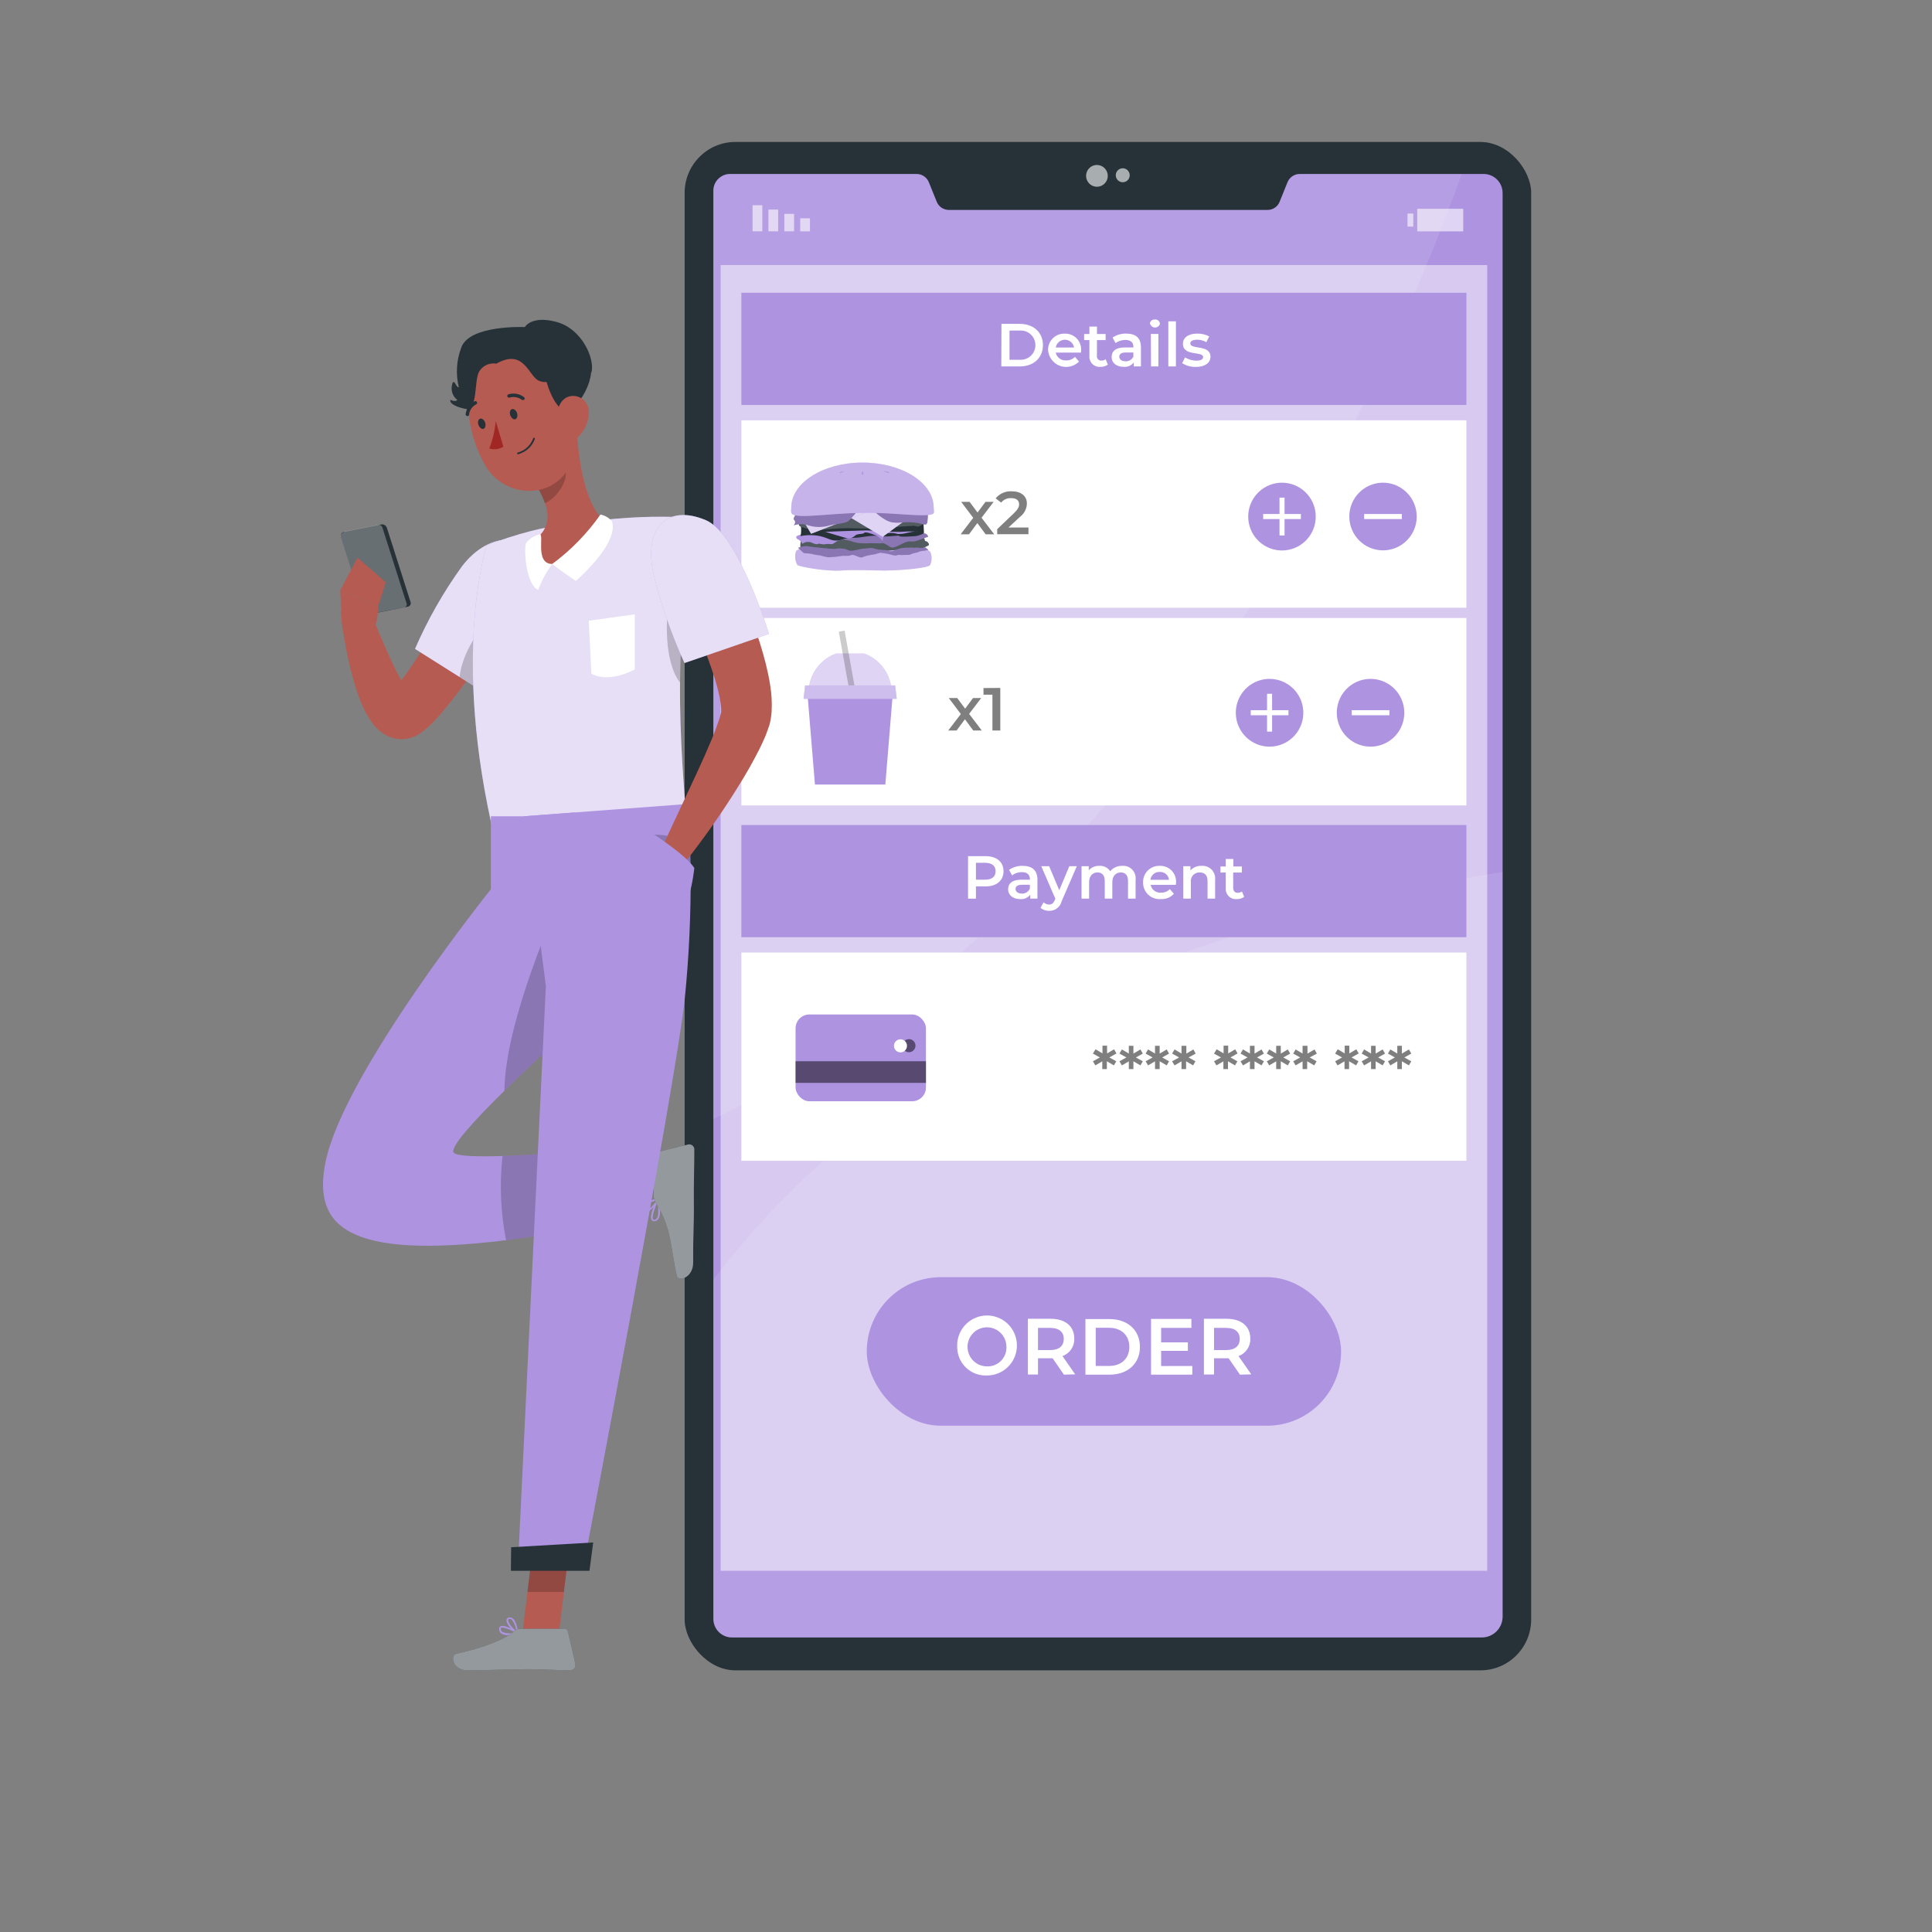 <svg id="esRPwJIfU3t1" xmlns="http://www.w3.org/2000/svg" xmlns:xlink="http://www.w3.org/1999/xlink" viewBox="0 0 500 500" shape-rendering="geometricPrecision" text-rendering="geometricPrecision"><rect x="0" y="0" width="500" height="500" fill="#808080" stroke="none"/><g transform="matrix(1.306 0 0 1.311-97.832-43.087)"><g transform="translate(-43-56)"><rect width="167.75" height="301.71" rx="10.05" ry="10.05" transform="translate(253.58 116.89)" fill="#263238"/><path d="M415.67,127v281c-.003,1.101-.446,2.156-1.231,2.928s-1.847,1.198-2.949,1.182h-148.49c-1.0.014-1.963-.38-2.667-1.091s-1.087-1.678-1.063-2.679v-281.68c-.035-.881.281-1.739.88-2.386s1.43-1.03,2.31-1.064h37.13c1.064.02,2.012.679,2.4,1.67l1.53,3.78c.387.985,1.332,1.638,2.39,1.65h63.19c1.053.001,2.001-.641,2.39-1.62l1.54-3.81c.385-.989,1.329-1.649,2.39-1.67h36.58c2.053.049,3.687,1.736,3.67,3.79Z" fill="#ae93e1"/><path d="M407.57,123.21c-13.85,38.33-58.87,143.63-148.33,186.57v-183.12c-.035-.881.281-1.739.88-2.386s1.43-1.03,2.31-1.064h37.13c1.064.02,2.012.679,2.4,1.67l1.53,3.78c.387.985,1.332,1.638,2.39,1.65h63.22c1.053.001,2.001-.641,2.39-1.62l1.54-3.81c.385-.989,1.329-1.649,2.39-1.67Z" opacity="0.1" fill="#fff"/><path d="M415.67,261v147c-.003,1.101-.446,2.156-1.231,2.928s-1.847,1.198-2.949,1.182h-148.49c-1.0.014-1.963-.38-2.667-1.091s-1.087-1.678-1.063-2.679v-66.86c41.29-54.4,112.32-73.68,156.4-80.48Z" opacity="0.1" fill="#fff"/><path style="isolation:isolate" d="M337.43,123.58c0,.87-.524,1.654-1.327,1.986s-1.728.149-2.343-.466-.799-1.54-.466-2.343s1.117-1.327,1.986-1.327c1.185.005,2.145.965,2.15,2.15Z" opacity="0.6" fill="#fff"/><path style="isolation:isolate" d="M341.77,123.58c-.061.714-.658,1.263-1.375,1.263s-1.314-.549-1.375-1.263c-.044-.519.208-1.019.651-1.292s1.004-.273,1.447,0s.696.773.651,1.292Z" opacity="0.6" fill="#fff"/><rect width="151.91" height="257.76" rx="0" ry="0" transform="translate(260.71 141.19)" opacity="0.5" fill="#fff"/><rect width="143.67" height="37" rx="0" ry="0" transform="translate(264.82 171.84)" fill="#fff"/><rect width="143.67" height="37" rx="0" ry="0" transform="translate(264.82 210.86)" fill="#fff"/><rect width="143.67" height="22.15" rx="0" ry="0" transform="translate(264.82 146.66)" fill="#ae93e1"/><g opacity="0.5"><path d="M313.23,194.34l-1.65-2.22-1.65,2.22h-1.66l2.5-3.25-2.39-3.15h1.67l1.57,2.1l1.57-2.1h1.62l-2.4,3.13l2.51,3.27Z"/><path d="M321.71,193v1.32h-6.19v-1l3.34-3.17c.81-.78,1-1.27,1-1.73c0-.77-.53-1.22-1.56-1.22-.77-.048-1.515.28-2,.88l-1.09-.84c.783-.942,1.967-1.458,3.19-1.39c1.82,0,3,.92,3,2.41-.026,1.051-.54,2.031-1.39,2.65L317.75,193Z"/></g><path d="M378.64,190.83c.004,2.708-1.624,5.151-4.125,6.189s-5.381.466-7.295-1.448-2.486-4.795-1.448-7.295s3.481-4.129,6.189-4.125c3.687.006,6.674,2.993,6.68,6.68Z" fill="#ae93e1"/><rect width="1" height="7.47" rx="0" ry="0" transform="translate(371.46 187.1)" fill="#fff"/><rect width="7.47" height="1" rx="0" ry="0" transform="translate(368.22 190.33)" fill="#fff"/><path d="M398.65,190.83c0,3.689-2.991,6.68-6.68,6.68s-6.68-2.991-6.68-6.68s2.991-6.68,6.68-6.68c3.687.006,6.674,2.993,6.68,6.68Z" fill="#ae93e1"/><rect width="7.47" height="1" rx="0" ry="0" transform="translate(388.23 190.33)" fill="#fff"/><path d="M276.9,197c-.426.15-.833.351-1.21.6-.339.917-.258,1.937.22,2.79.5.39,5.87,1.31,8.67,1.1s5.55,0,8.56,0s8.73-.46,9.09-1.1c.376-.833.376-1.787,0-2.62-1.26-1.011-2.846-1.527-4.46-1.45-1.84.25-20.87.68-20.87.68Z" fill="#ae93e1"/><path style="isolation:isolate" d="M276.9,197c-.426.15-.833.351-1.21.6-.339.917-.258,1.937.22,2.79.5.39,5.87,1.31,8.67,1.1s5.55,0,8.56,0s8.73-.46,9.09-1.1c.376-.833.376-1.787,0-2.62-1.26-1.011-2.846-1.527-4.46-1.45-1.84.25-20.87.68-20.87.68Z" opacity="0.3" fill="#fff"/><path d="M276.66,195.19c-.09.54-.29,1.74,0,2c1.622.743,3.428.99,5.19.71c1.962-.218,3.938-.288,5.91-.21c3.32,0,4.7.14,5.38,0s1.59-.21,2.79-.28s2.9-.21,3.36-.21.71.32,1.31,0c.396-.227.803-.434,1.22-.62s-.05-.72-.27-.83-.35,0-.39-.24s0-.18-.14-.41-.42-.53-.42-.53Z" fill="#263238"/><path style="isolation:isolate" d="M276.66,195.19c-.09.54-.29,1.74,0,2c1.622.743,3.428.99,5.19.71c1.962-.218,3.938-.288,5.91-.21c3.32,0,4.7.14,5.38,0s1.59-.21,2.79-.28s2.9-.21,3.36-.21.71.32,1.31,0c.396-.227.803-.434,1.22-.62s-.05-.72-.27-.83-.35,0-.39-.24s0-.18-.14-.41-.42-.53-.42-.53Z" opacity="0.2" fill="#fff"/><path d="M286.24,195.58c1.047.409,2.168.593,3.29.54.823-.05,1.647-.05,2.47,0c.85.07.53-.3,1.49.2s.92,1,2.44.25s1.7-.84,2.33-.84c.472.062.952.01,1.4-.15.55-.21,2.16-.74,2.16-.74s.05-.74-1.33-.78-16,.43-16.41.78s2.16.74,2.16.74Z" fill="#ae93e1"/><path style="isolation:isolate" d="M286.24,195.58c1.047.409,2.168.593,3.29.54.823-.05,1.647-.05,2.47,0c.85.07.53-.3,1.49.2s.92,1,2.44.25s1.7-.84,2.33-.84c.472.062.952.01,1.4-.15.55-.21,2.16-.74,2.16-.74s.05-.74-1.33-.78-16,.43-16.41.78s2.16.74,2.16.74Z" opacity="0.2"/><path d="M278.11,194.06c0,0-2.34.36-2.41.78s.39.46.72.74c.205.176.369.394.48.64.5-.37,1.149-.474,1.74-.28.81.39,1.2.42,1.41.28s.68.19,1.38.08c.41-.079.83-.079,1.24,0c.46,0,1.13-.81,1.52-.74.759-.149,1.496-.398,2.19-.74Z" fill="#ae93e1"/><path d="M276.55,190.77c-.185.51-.185,1.07,0,1.58.158.772.158,1.568,0,2.34c1.261-.25,2.559-.25,3.82,0c1.91.43,2.33,1.19,4.17.77.859-.321,1.774-.467,2.69-.43c1.41,0,3.32-.6,5-.34s3.84-.26,3.9,0s3.32,0,3.32,0s1.55-.34,1.55-.68-.21-3.9-.21-3.9Z" fill="#263238"/><path d="M281.43,193.85c0,0,7.14-.28,8.1-.28s1.77.14,3.39.14c1.163.116,2.332.162,3.5.14c1.6-.14,3,0,3.22-.12-.673.064-1.342.174-2,.33-.608.17-1.239.245-1.87.22-.458-.15-.938-.225-1.42-.22-.1.07-1,0-1.2.26s-.28,1.3-.39,1.26c-.321-.434-.748-.778-1.24-1-.84-.34-2.17-.83-2.36-.52s-1.38.11-1.77.52c-.366.329-.822.541-1.31.61-.17.01-4.65-1.34-4.65-1.34Z" fill="#ae93e1"/><path d="M276.33,190.68c-.08.54-.28,1.73,0,2s2.33,1,5.2.7c1.959-.218,3.931-.289,5.9-.21c3.33,0,4.71.14,5.38,0c.924-.145,1.856-.241,2.79-.29c1.21-.07,2.9-.21,3.36-.21s.71.32,1.31,0c.394-.233.802-.443,1.22-.63s-.05-.72-.26-.82-.36,0-.39-.25s0-.18-.14-.41l-.43-.53Z" fill="#263238"/><path style="isolation:isolate" d="M276.33,190.68c-.08.54-.28,1.73,0,2s2.33,1,5.2.7c1.959-.218,3.931-.289,5.9-.21c3.33,0,4.71.14,5.38,0c.924-.145,1.856-.241,2.79-.29c1.21-.07,2.9-.21,3.36-.21s.71.32,1.31,0c.394-.233.802-.443,1.22-.63s-.05-.72-.26-.82-.36,0-.39-.25s0-.18-.14-.41l-.43-.53Z" opacity="0.2" fill="#fff"/><polygon points="283.77,189.43 292.82,194.84 300.6,189.18 283.77,189.43" fill="#ae93e1"/><polygon style="isolation:isolate" points="283.77,189.43 292.82,194.84 300.6,189.18 283.77,189.43" opacity="0.6" fill="#fff"/><polygon points="275.69,189.29 278.64,194.24 290.73,189.54 275.69,189.29" fill="#ae93e1"/><polygon style="isolation:isolate" points="275.69,189.29 278.64,194.24 290.73,189.54 275.69,189.29" opacity="0.6" fill="#fff"/><path d="M276.34,189.61c0,0-1.56,1.48-1.06,1.91s-.1,1.06-.1,1.06c.951-.319,1.979-.319,2.93,0c1.382.421,2.858.421,4.24,0c.92-.28,3-.36,3.68-.85.809-.779,1.542-1.633,2.19-2.55Z" fill="#ae93e1"/><path d="M290.48,189.18c0,0,2.52,2.62,4.32,2.82s2.05-.21,4.17,0s2.34.83,2.69.06c.181-1.072.181-2.168,0-3.24Z" fill="#ae93e1"/><path style="isolation:isolate" d="M276.34,189.61c0,0-1.56,1.48-1.06,1.91s-.1,1.06-.1,1.06c.951-.319,1.979-.319,2.93,0c1.382.421,2.858.421,4.24,0c.92-.28,3-.36,3.68-.85.809-.779,1.542-1.633,2.19-2.55Z" opacity="0.2"/><path style="isolation:isolate" d="M290.48,189.18c0,0,2.52,2.62,4.32,2.82s2.05-.21,4.17,0s2.34.83,2.69.06c.181-1.072.181-2.168,0-3.24Z" opacity="0.2"/><path d="M276.05,197c.579-.214,1.192-.323,1.81-.32.39.14,4.91.56,5.35.56.71-.143,1.44-.143,2.15,0c.88.28.77.5,2.05.25.738-.205,1.495-.329,2.26-.37.67,0,.81-.19,1.31,0c.708.227,1.447.338,2.19.33.81,0,.76.47,1.95.1.666-.315,1.385-.502,2.12-.55.67,0,1.52-.07,1.84,0s.12-.14.92,0c.415.091.848.052,1.24-.11.182.167.376.321.58.46.23.14-1.08.26-1.54.34s.14.07-1,.32-.81.43-1.69.4-.8.08-1.41,0-.4.31-1.53,0c-.797-.224-1.614-.368-2.44-.43-.18,0,.57-.1-.53.19s-.32.05-1.7.34-1.13.61-2,.26-1-.43-1.41-.32-.07.11-.67.14-.36,0-1,0c-.899.156-1.808.253-2.72.29-.67,0-1.59-.4-2.05-.4-.562-.076-1.12-.183-1.67-.32-.7-.1-1.2,0-1.41-.22s-1-.94-1-.94Z" fill="#ae93e1"/><path style="isolation:isolate" d="M276.05,197c.579-.214,1.192-.323,1.81-.32.39.14,4.91.56,5.35.56.71-.143,1.44-.143,2.15,0c.88.28.77.5,2.05.25.738-.205,1.495-.329,2.26-.37.67,0,.81-.19,1.31,0c.708.227,1.447.338,2.19.33.81,0,.76.47,1.95.1.666-.315,1.385-.502,2.12-.55.67,0,1.52-.07,1.84,0s.12-.14.92,0c.415.091.848.052,1.24-.11.182.167.376.321.58.46.23.14-1.08.26-1.54.34s.14.07-1,.32-.81.43-1.69.4-.8.08-1.41,0-.4.31-1.53,0c-.797-.224-1.614-.368-2.44-.43-.18,0,.57-.1-.53.19s-.32.05-1.7.34-1.13.61-2,.26-1-.43-1.41-.32-.07.11-.67.14-.36,0-1,0c-.899.156-1.808.253-2.72.29-.67,0-1.59-.4-2.05-.4-.562-.076-1.12-.183-1.67-.32-.7-.1-1.2,0-1.41-.22s-1-.94-1-.94Z" opacity="0.2"/><path d="M302.77,190.32c.38-.19.16-.84.16-1.27c0-4.9-6.32-8.87-14.11-8.87s-14.11,4-14.11,8.87c0,.43-.15,1,.16,1.27c1.06,1,7.39-.13,14-.22c6.04-.1,12.37.96,13.9.22Z" fill="#ae93e1"/><path style="isolation:isolate" d="M302.77,190.32c.38-.19.16-.84.16-1.27c0-4.9-6.32-8.87-14.11-8.87s-14.11,4-14.11,8.87c0,.43-.15,1,.16,1.27c1.06,1,7.39-.13,14-.22c6.04-.1,12.37.96,13.9.22Z" opacity="0.3" fill="#fff"/><path d="M288.84,181.83c0,0,.33.74,0,.74s0-.74,0-.74Z" fill="#ae93e1"/><path d="M292.93,181.83c0,0,1.41.21,1.2.37s-1.2-.37-1.2-.37Z" fill="#ae93e1"/><path d="M285.3,181.83c0,0-.83.53-1,.4s1-.4,1-.4Z" fill="#ae93e1"/><g opacity="0.5"><path d="M310.77,233.07l-1.65-2.22-1.65,2.22h-1.66l2.5-3.25-2.39-3.16h1.67l1.57,2.1l1.57-2.1h1.62l-2.4,3.13l2.51,3.28Z"/><path d="M316.13,224.67v8.4h-1.56v-7.07h-1.77v-1.31Z"/></g><path d="M376.18,229.56c.004,2.707-1.623,5.149-4.123,6.188s-5.379.469-7.294-1.444-2.49-4.791-1.455-7.292s3.475-4.132,6.182-4.132c3.691-0,6.684,2.989,6.69,6.68Z" fill="#ae93e1"/><rect width="1" height="7.47" rx="0" ry="0" transform="translate(368.99 225.82)" fill="#fff"/><rect width="7.47" height="1" rx="0" ry="0" transform="translate(365.76 229.06)" fill="#fff"/><path d="M396.19,229.56c.004,2.708-1.624,5.151-4.125,6.189s-5.381.466-7.295-1.448-2.486-4.795-1.448-7.295s3.481-4.129,6.189-4.125c1.772,0,3.471.704,4.723,1.957s1.957,2.952,1.957,4.723Z" fill="#ae93e1"/><rect width="7.47" height="1" rx="0" ry="0" transform="translate(385.77 229.06)" fill="#fff"/><path d="M289.17,217.89h-5.59c-3.2,1.16-5.357,4.167-5.43,7.57h16.44c-.069-3.401-2.223-6.409-5.42-7.57Z" fill="#ae93e1"/><path style="isolation:isolate" d="M289.17,217.89h-5.59c-3.2,1.16-5.357,4.167-5.43,7.57h16.44c-.069-3.401-2.223-6.409-5.42-7.57Z" opacity="0.6" fill="#fff"/><rect width="1.17" height="17.95" rx="0" ry="0" transform="matrix(.984-.177 0.177 0.984 284.128 213.564)" opacity="0.2"/><polygon points="293.35,243.74 294.84,225.62 277.9,225.62 279.4,243.74 293.35,243.74" fill="#ae93e1"/><polygon points="295.61,226.83 277.14,226.83 277.45,224.17 295.3,224.17 295.61,226.83" fill="#ae93e1"/><polygon style="isolation:isolate" points="295.61,226.83 277.14,226.83 277.45,224.17 295.3,224.17 295.61,226.83" opacity="0.4" fill="#fff"/><rect width="143.67" height="22.15" rx="0" ry="0" transform="translate(264.82 251.73)" fill="#ae93e1"/><path d="M316.77,260.85c0,1.85-1.37,3-3.58,3h-1.89v2.42h-1.56v-8.39h3.45c2.21-.01,3.58,1.12,3.58,2.97Zm-1.57,0c0-1.05-.71-1.66-2.08-1.66h-1.82v3.33h1.82c1.37,0,2.08-.61,2.08-1.67Z" fill="#fff"/><path d="M323.49,262.51v3.75h-1.42v-.78c-.471.617-1.228.946-2,.87-1.46,0-2.39-.81-2.39-1.92s.72-1.91,2.67-1.91h1.65v-.1c0-.87-.53-1.39-1.6-1.39-.7-.007-1.382.218-1.94.64l-.59-1.09c.795-.547,1.745-.824,2.71-.79c1.84,0,2.91.87,2.91,2.72Zm-1.5,1.75v-.74h-1.55c-1,0-1.29.38-1.29.85s.45.89,1.22.89c.702.051,1.357-.352,1.63-1Z" fill="#fff"/><path d="M331.29,259.86l-3,6.92c-.277,1.132-1.305,1.919-2.47,1.89-.623.013-1.232-.192-1.72-.58l.6-1.11c.299.285.696.446,1.11.45.53,0,.84-.26,1.13-.89l.1-.25-2.79-6.43h1.56l2,4.74l2-4.74Z" fill="#fff"/><path d="M342.94,262.59v3.67h-1.5v-3.47c0-1.14-.53-1.7-1.44-1.7s-1.67.65-1.67,1.92v3.25h-1.5v-3.47c0-1.14-.52-1.7-1.44-1.7s-1.66.65-1.66,1.92v3.25h-1.5v-6.4h1.43v.81c.53-.59,1.297-.913,2.09-.88.858-.061,1.683.344,2.16,1.06.595-.703,1.48-1.094,2.4-1.06.745-.059,1.476.223,1.988.768s.748,1.292.642,2.032Z" fill="#fff"/><path d="M350.92,263.54h-5c.195.967,1.088,1.631,2.07,1.54.653.024,1.286-.23,1.74-.7l.8.92c-.656.723-1.605,1.109-2.58,1.05-.916.079-1.823-.233-2.496-.86s-1.048-1.51-1.034-2.43c-.026-.882.316-1.735.944-2.355s1.485-.952,2.366-.915c.881-.036,1.736.304,2.352.935s.935,1.494.878,2.375c-.02.12-.03.3-.04.44Zm-5-1h3.64c-.099-.914-.892-1.592-1.81-1.55-.935-.06-1.755.62-1.87,1.55Z" fill="#fff"/><path d="M358.7,262.59v3.67h-1.5v-3.47c0-1.14-.57-1.7-1.53-1.7-.507-.029-1.001.171-1.346.545s-.504.882-.434,1.385v3.24h-1.5v-6.4h1.42v.83c.566-.615,1.376-.945,2.21-.9.749-.06,1.485.221,2.005.763s.767,1.291.675,2.037Z" fill="#fff"/><path d="M364.46,265.92c-.422.293-.926.444-1.44.43-.595.065-1.187-.14-1.615-.558s-.646-1.006-.595-1.602v-3.08h-1.05v-1.2h1.05v-1.47h1.5v1.47h1.69v1.2h-1.72v3c0,.63.31,1,.89,1c.301.01.597-.082.84-.26Z" fill="#fff"/><rect width="143.67" height="41.11" rx="0" ry="0" transform="translate(264.82 276.9)" fill="#fff"/><g opacity="0.5"><path d="M337.74,297.61l1.37.76-.47.81-1.39-.81v1.54h-.91v-1.53l-1.38.8-.48-.81l1.38-.76-1.38-.76.52-.85l1.38.81v-1.53h.91v1.54l1.39-.82.47.82Z"/><path d="M343,297.61l1.37.76-.47.81-1.39-.81v1.54h-.91v-1.53l-1.38.8-.48-.81l1.38-.76-1.38-.76.48-.82l1.38.81v-1.53h.91v1.54l1.39-.82.47.82Z"/><path d="M348.21,297.61l1.36.76-.46.81-1.4-.81v1.54h-.92v-1.53l-1.38.8-.48-.81l1.38-.76-1.38-.76.48-.82l1.38.81v-1.53h.92v1.54l1.4-.82.46.82Z"/><path d="M353.44,297.61l1.36.76-.46.81-1.39-.81v1.54h-.91v-1.53l-1.38.8-.48-.81l1.38-.76-1.38-.76.48-.82l1.38.81v-1.53h.96v1.54l1.39-.82.46.82Z"/><path d="M361.74,297.61l1.37.76-.47.81-1.39-.81v1.54h-.91v-1.53l-1.38.8-.48-.81l1.38-.76-1.38-.76.52-.85l1.38.81v-1.53h.91v1.54l1.39-.82.47.82Z"/><path d="M367,297.61l1.37.76-.47.81-1.39-.81v1.54h-.91v-1.53l-1.38.8-.48-.81l1.38-.76-1.38-.76.48-.82l1.38.81v-1.53h.91v1.54l1.39-.82.47.82Z"/><path d="M372.2,297.61l1.37.76-.47.81-1.39-.81v1.54h-.91v-1.53l-1.38.8-.48-.81l1.38-.76-1.38-.76.48-.82l1.38.81v-1.53h.91v1.54l1.39-.82.47.82Z"/><path d="M377.44,297.61l1.36.76-.46.81-1.4-.81v1.54h-.91v-1.53l-1.38.8-.48-.81l1.38-.76-1.38-.76.48-.82l1.38.81v-1.53h.97v1.54l1.4-.82.46.82Z"/><path d="M385.74,297.61l1.37.76-.47.81-1.39-.81v1.54h-.91v-1.53l-1.38.8-.48-.81l1.38-.76-1.38-.76.52-.85l1.38.81v-1.53h.91v1.54l1.39-.82.47.82Z"/><path d="M391,297.61l1.37.76-.47.81-1.39-.81v1.54h-.91v-1.53l-1.38.8-.48-.81l1.38-.76-1.38-.76.48-.82l1.38.81v-1.53h.91v1.54l1.39-.82.47.82Z"/><path d="M396.2,297.61l1.37.76-.47.81-1.39-.81v1.54h-.91v-1.53l-1.38.8-.47-.81l1.37-.76-1.37-.76.47-.82l1.38.81v-1.53h.91v1.54l1.39-.82.47.82Z"/></g><rect width="25.84" height="17.13" rx="2.73" ry="2.73" transform="translate(275.56 289.13)" fill="#ae93e1"/><g opacity="0.5"><rect width="25.84" height="4.27" rx="0" ry="0" transform="translate(275.56 298.36)"/></g><g opacity="0.5"><path d="M299.32,295.31c-.011.706-.587,1.272-1.293,1.27s-1.279-.571-1.286-1.277.554-1.286,1.26-1.303c.352-.011.692.123.942.371s.386.587.378.939Z"/></g><path d="M297.64,295.31c.004.524-.309.998-.792,1.2s-1.04.092-1.41-.278-.48-.927-.278-1.41.676-.796,1.2-.792c.707,0,1.28.573,1.28,1.28Z" fill="#fff"/><rect width="93.99" height="29.32" rx="14.66" ry="14.66" transform="translate(289.67 340.99)" fill="#ae93e1"/><path d="M307.59,354.75c-.114-2.418,1.254-4.661,3.456-5.666s4.794-.568,6.544,1.103s2.308,4.239,1.408,6.486-3.078,3.718-5.498,3.717c-1.544.08-3.052-.48-4.17-1.547s-1.748-2.548-1.74-4.093Zm9.76,0c.004-1.563-.935-2.974-2.378-3.574s-3.106-.27-4.211.835-1.435,2.768-.835,4.211s2.011,2.382,3.574,2.378c1.031.034,2.03-.361,2.76-1.09s1.124-1.728,1.09-2.76Z" fill="#fff"/><path d="M328.74,360.23L326.5,357h-2.9v3.2h-2v-11h4.52c2.88,0,4.67,1.47,4.67,3.9.066,1.542-.884,2.947-2.34,3.46l2.52,3.61ZM326,351h-2.4v4.38h2.4c1.79,0,2.71-.82,2.71-2.2s-.94-2.18-2.71-2.18Z" fill="#fff"/><path d="M333,349.26h4.8c3.56,0,6,2.19,6,5.49s-2.42,5.48-6,5.48h-4.8Zm4.7,9.25c2.45,0,4-1.49,4-3.76s-1.58-3.77-4-3.77h-2.66v7.53Z" fill="#fff"/><path d="M354.18,358.52v1.71h-8.18v-11h8v1.77h-6v2.85h5.3v1.68h-5.3v3Z" fill="#fff"/><path d="M363.62,360.23L361.38,357h-2.9v3.2h-2v-11h4.52c2.88,0,4.67,1.47,4.67,3.9.066,1.542-.884,2.947-2.34,3.46l2.53,3.61ZM360.87,351h-2.39v4.38h2.39c1.78,0,2.71-.82,2.71-2.2s-.93-2.18-2.71-2.18Z" fill="#fff"/><path d="M316.36,152.8h3.64c2.72,0,4.58,1.68,4.58,4.2s-1.86,4.2-4.58,4.2h-3.67Zm3.6,7.08c1.086.091,2.131-.438,2.702-1.366s.571-2.099,0-3.028-1.616-1.457-2.702-1.366h-2v5.76Z" fill="#fff"/><path d="M332.12,158.47h-5c.199.964,1.089,1.626,2.07,1.54.654.027,1.287-.228,1.74-.7l.8.93c-.987.997-2.465,1.328-3.784.846s-2.235-1.687-2.346-3.086c-.026-.882.316-1.735.944-2.355s1.485-.952,2.366-.915c.881-.032,1.735.308,2.352.938s.939,1.491.888,2.372c0,.11-.02.29-.03.43Zm-5-1h3.63c-.148-.887-.915-1.538-1.815-1.538s-1.667.65-1.815,1.538Z" fill="#fff"/><path d="M337.44,160.85c-.42.298-.926.449-1.44.43-.595.065-1.187-.14-1.615-.558s-.646-1.006-.595-1.602v-3.12h-1.05v-1.2h1.05v-1.46h1.5v1.46h1.71v1.2h-1.72v3.05c-.051.258.022.525.197.721s.431.3.693.279c.302.006.598-.089.84-.27Z" fill="#fff"/><path d="M344,157.44v3.76h-1.42v-.78c-.476.61-1.23.934-2,.86-1.46,0-2.39-.8-2.39-1.92s.72-1.91,2.67-1.91h1.65v-.09c0-.88-.53-1.39-1.6-1.39-.698-.006-1.379.215-1.94.63l-.59-1.09c.795-.547,1.745-.824,2.71-.79c1.91,0,2.91.88,2.91,2.72Zm-1.5,1.75v-.74h-1.5c-1,0-1.29.38-1.29.85s.45.89,1.22.89c.694.042,1.34-.359,1.61-1Z" fill="#fff"/><path d="M345.76,152.84c.002-.256.111-.5.301-.671s.444-.254.699-.229c.249-.031.5.045.691.208s.303.401.309.652c-.124.427-.516.72-.96.72s-.836-.293-.96-.72Zm.2,1.95h1.5v6.41h-1.46Z" fill="#fff"/><path d="M349.43,152.3h1.5v8.9h-1.5Z" fill="#fff"/><path d="M352.17,160.56l.57-1.14c.672.411,1.442.632,2.23.64.95,0,1.35-.27,1.35-.71c0-1.22-4-.07-4-2.63c0-1.21,1.09-2,2.82-2c.833-.016,1.657.173,2.4.55l-.58,1.14c-.557-.327-1.194-.493-1.84-.48-.91,0-1.34.3-1.34.72c0,1.3,4,.15,4,2.65c0,1.2-1.1,2-2.9,2-.955.017-1.896-.239-2.71-.74Z" fill="#fff"/><rect style="isolation:isolate" width="1.93" height="2.58" rx="0" ry="0" transform="matrix(-1 0 0-1 278.41 134.54)" opacity="0.6" fill="#fff"/><rect style="isolation:isolate" width="1.93" height="3.44" rx="0" ry="0" transform="matrix(-1 0 0-1 275.26 134.53)" opacity="0.6" fill="#fff"/><rect style="isolation:isolate" width="1.93" height="4.29" rx="0" ry="0" transform="matrix(-1 0 0-1 272.11 134.53)" opacity="0.6" fill="#fff"/><rect style="isolation:isolate" width="1.93" height="5.15" rx="0" ry="0" transform="matrix(-1 0 0-1 268.97 134.53)" opacity="0.6" fill="#fff"/><rect style="isolation:isolate" width="1.15" height="2.58" rx="0" ry="0" transform="translate(396.82 131.02)" opacity="0.6" fill="#fff"/><rect style="isolation:isolate" width="9.12" height="4.46" rx="0" ry="0" transform="matrix(-1 0 0-1 407.87 134.54)" opacity="0.6" fill="#fff"/></g><g transform="translate(-43-56)"><polygon points="249.63,317.18 248.72,324.36 231.91,324.33 232.81,317.15 249.63,317.18" fill="#b55b52"/><path d="M248.43,325.6v0c.25,1.16.55,3.23-.14,4-.197.246-.506.375-.82.34-.191-.001-.366-.104-.46-.27-.51-.87.94-3.81,1.1-4.14.031-.069.106-.106.18-.09.04.003.077.021.103.051s.04.069.037.109Zm-1.14,3.89v.06c.037.064.106.102.18.1.208.019.413-.063.55-.22.38-.45.44-1.64.15-3.23-.5,1.15-1.08,2.74-.88,3.29Z" fill="#ae93e1"/><path d="M248.43,325.6c.02.038.02.082,0,.12-.38.88-1.92,2.65-2.73,2.53-.2,0-.43-.16-.49-.63-.039-.342.062-.684.28-.95.776-.676,1.745-1.092,2.77-1.19.058-.002.114.024.15.07s.02.03.02.05Zm-2.84,2.16c0,.14.13.15.16.15.49.07,1.7-1.13,2.22-2-.822.097-1.595.446-2.21,1-.166.193-.242.447-.21.7.008.051.022.101.04.15Z" fill="#ae93e1"/><path d="M247.43,324.9l-.09-7.9c-.008-.294.193-.554.48-.62l6.39-1.57c.31-.094.647-.032.904.166s.4.51.386.834c0,2.85-.13,7-.09,10.55.05,4.19-.19,6.85-.14,11.76c0,3-2.94,3.86-3.23,2.62-1.3-5.63-1-9.3-4-14.12-.356-.507-.567-1.102-.61-1.72Z" fill="#263238"/><path d="M247.43,324.9l-.09-7.9c-.008-.294.193-.554.48-.62l6.39-1.57c.31-.094.647-.032.904.166s.4.51.386.834c0,2.85-.13,7-.09,10.55.05,4.19-.19,6.85-.14,11.76c0,3-2.94,3.86-3.23,2.62-1.3-5.63-1-9.3-4-14.12-.356-.507-.567-1.102-.61-1.72Z" opacity="0.5" fill="#fff"/><polygon points="231.91,324.33 240.58,324.34 241.49,317.16 232.82,317.15 231.91,324.33" opacity="0.2"/><polygon points="238.78,328.38 240.4,313.86 235.73,313.38 233.71,329.31 238.78,328.38" fill="#263238"/><path d="M221.69,205.79c-2.45,4.21-5,8.26-7.7,12.3-2.739,4.14-5.717,8.117-8.92,11.91-.44.5-.9,1-1.42,1.53-.596.604-1.23,1.169-1.9,1.69-.24.18-.45.33-.77.53l-.23.14-.3.16-.3.15c-.143.069-.29.13-.44.18-1.251.475-2.619.541-3.91.19-.909-.258-1.756-.696-2.49-1.29-.481-.379-.92-.808-1.31-1.28-.991-1.269-1.802-2.669-2.41-4.16-.517-1.225-.968-2.477-1.35-3.75-1.415-4.766-2.357-9.659-2.81-14.61l5.27-1.25c1.79,4.31,3.59,8.73,5.54,12.73.49,1,1,1.94,1.52,2.8.369.691.841,1.321,1.4,1.87.06,0,.11.05,0-.06-.265-.22-.576-.378-.91-.46-.714-.197-1.472-.169-2.17.08l-.22.1-.11.05h-.1v0c-.07,0,0,0,0,0s.4-.42.68-.77.62-.75.93-1.17c1.29-1.68,2.59-3.58,3.85-5.51s2.54-3.89,3.77-5.87l7.46-11.95Z" fill="#b65b52"/><path d="M225.5,201c2.05,6.61-11.35,24.76-11.35,24.76l-14-8.8c2.506-5.753,5.627-11.219,9.31-16.3c5.54-7.24,13.78-6.9,16.04.34Z" fill="#ae93e1"/><path d="M225.5,201c2.05,6.61-11.35,24.76-11.35,24.76l-14-8.8c2.506-5.753,5.627-11.219,9.31-16.3c5.54-7.24,13.78-6.9,16.04.34Z" opacity="0.7" fill="#fff"/><path d="M216.68,210.16c-3.5,1.64-7.19,7.63-7.7,12.35l5.17,3.26c3.199-4.398,6.067-9.027,8.58-13.85-1.09-1.67-2.04-3.63-6.05-1.76Z" opacity="0.2"/><path d="M255.71,191.08c-1.595,8.174-2.558,16.458-2.88,24.78-.24,5.64-.22,10.95-.07,15.72.34,11.08,1.34,19.38,1.24,22.21l-38,.82c-8.83-36.67-1.62-58.11-1.62-58.11c2.873-1.11,5.808-2.052,8.79-2.82.63-.16,1.28-.31,1.95-.46c5.534-1.006,11.119-1.707,16.73-2.1c1.09-.08,2.2-.14,3.28-.18c5.55-.21,10.58.14,10.58.14Z" fill="#ae93e1"/><path d="M252.76,231.58c.35,11.08,1.34,19.38,1.24,22.21l-38,.82c-8.83-36.67-1.62-58.11-1.62-58.11c2.873-1.11,5.808-2.052,8.79-2.82.63-.16,1.28-.31,1.95-.46c5.534-1.005,11.119-1.706,16.73-2.1c1.09-.08,2.2-.14,3.28-.18c5.57-.21,10.6.14,10.6.14-1.265,6.389-2.12,12.852-2.56,19.35-.14,1.84-.24,3.65-.32,5.43-.12,2.66-.17,5.26-.18,7.75-.03,2.79.02,5.45.09,7.97Z" opacity="0.7" fill="#fff"/><path d="M232.29,174.76c.32,5.36,1.73,15,6.2,17.5-2.343,4.11-6.358,6.997-11,7.91-4.44,1-5.45-2-4.91-4c5.37-2.78,4.13-7,2.11-10.7Z" fill="#b55b52"/><path d="M229.18,179.15l-4.53,6.36c.49.856.899,1.757,1.22,2.69c2.11-.85,4.49-4,4.14-6.32-.111-.952-.392-1.877-.83-2.73Z" opacity="0.2"/><path d="M209.8,165.3c-.36,2.89,1.13,8.42,4.62,5.89s-4-10.86-4.62-5.89Z" fill="#263238"/><path d="M230.17,165.39c1.71,7,3.06,10.94.69,15.48-3.57,6.83-13,6.25-16.76-.07-3.38-5.69-5.6-16.1.26-20.83c2.641-2.133,6.192-2.759,9.403-1.658s5.631,3.774,6.407,7.078Z" fill="#b55b52"/><path d="M233.17,157.49h-8v4.58c.14-.1.31-.19.45-.28s.81,6.64,4.71,8.74c5.02-4.16,6.23-10.66,2.84-13.04Z" fill="#263238"/><path d="M234.58,170.26c-.012,1.789-.731,3.5-2,4.76-1.72,1.64-3.72.37-4.2-1.84-.42-2-.05-5.24,2.14-6c.967-.321,2.03-.145,2.841.471s1.268,1.592,1.219,2.609Z" fill="#b55b52"/><path d="M220.37,170.42c.17.56,0,1.1-.35,1.21s-.8-.25-1-.81s0-1.09.35-1.2.83.25,1,.8Z" fill="#263238"/><path d="M214.06,172.32c.17.56,0,1.1-.35,1.21s-.8-.26-1-.81s0-1.1.35-1.21.83.26,1,.81Z" fill="#263238"/><path d="M216.15,172c-.175,1.85-.606,3.668-1.28,5.4.937.287,1.953.16,2.79-.35Z" fill="#a02724"/><path d="M221.31,178.27c-.231.105-.468.196-.71.27-.044.012-.091.006-.13-.016s-.068-.06-.08-.104c-.016-.042-.012-.089.008-.129s.058-.069.102-.081c1.416-.388,2.559-1.434,3.07-2.81.011-.044.041-.081.081-.102s.087-.024.129-.008c.044.012.081.04.104.08s.028.086.016.13c-.438,1.245-1.377,2.249-2.59,2.77Z" fill="#263238"/><path d="M221.68,167.81c-.106.059-.234.059-.34,0-.692-.537-1.6-.708-2.44-.46-.179.062-.376-.025-.45-.2-.032-.085-.029-.179.008-.262s.107-.147.192-.178c1.058-.326,2.209-.121,3.09.55.15.109.186.318.08.47-.038.039-.087.067-.14.08Z" fill="#263238"/><path d="M210.67,171c-.066.015-.134.015-.2,0-.183-.035-.309-.205-.29-.39.146-1.088.814-2.037,1.79-2.54.082-.037.176-.04.26-.008s.153.096.19.178c.04.082.045.177.012.262s-.098.153-.182.188c-.765.396-1.285,1.145-1.39,2c.007.133-.068.256-.19.31Z" fill="#263238"/><path d="M228.19,163.39c-.144.135-.302.256-.47.36-.907.608-2.063.706-3.06.26-2-.88-2.9-6.47-8.4-3.35-1.255-.225-2.526.298-3.26,1.34-1.37,1.84-.07,8.27-3.21,7.51s-2.63-1.73-2.63-1.73.89.51,1.38.05c-.969-.748-1.369-2.022-1-3.19s.79.86,1.29.66c-.64-2.595-.469-5.325.49-7.82c1.59-4.54,12.6-4.05,12.6-4.05s1.28-2.37,6.31-1s7.56,7.25,6.9,9.89" fill="#263238"/><path d="M242.71,329.58c-9.48,1.91-17.6,3.26-24.52,4.11-31.7,3.88-38.36-2.84-35.76-15.48c3.6-17.55,32.75-53.8,32.75-53.8v-14.41h6.57l10.15-.76.22,21.09.22,20.4c0,0-7.7,6.82-14.48,13.46-5.87,5.75-11.05,11.35-10,12.27.79.66,4.71.76,9.58.61c9.71-.3,23.2-1.63,23.2-1.63Z" fill="#ae93e1"/><path d="M232.34,290.73c0,0-7.7,6.82-14.48,13.46C218,290.12,228.64,267,228.64,267l3.48,3.33Z" opacity="0.2"/><path d="M242.71,329.58c-9.48,1.91-17.6,3.26-24.52,4.11-1.079-5.472-1.315-11.077-.7-16.62c9.71-.3,23.2-1.63,23.2-1.63Z" opacity="0.2"/><path d="M253.58,286.25c-1.83,16.93-19.81,110.6-19.81,110.6h-13.17l5.48-113.33L221.75,250l32.59-2.44c0,0,.23,3.17.35,8.24c0,1.46.06,3.07.07,4.82.087,8.559-.307,17.115-1.18,25.63Z" fill="#ae93e1"/><polygon points="221.44,411.23 228.66,411.23 230.71,394.51 223.49,394.51 221.44,411.23" fill="#b55b52"/><polygon points="223.49,394.51 230.71,394.51 229.65,403.13 222.43,403.13 223.49,394.51" opacity="0.2"/><polygon points="234.72,398.95 219.15,398.95 219.2,394.3 235.46,393.36 234.72,398.95" fill="#263238"/><path d="M218.58,411.65c-.494.037-.986-.089-1.4-.36-.261-.226-.396-.566-.36-.91.002-.201.113-.385.29-.48.79-.41,3.14,1,3.4,1.18.06.039.091.109.08.18-.013.064-.059.117-.12.14-.619.153-1.253.237-1.89.25Zm-1.09-1.49c-.072-.017-.148-.017-.22,0-.071.041-.113.118-.11.2-.028.234.062.466.24.62.808.374,1.729.421,2.57.13-.758-.472-1.6-.794-2.48-.95Z" fill="#ae93e1"/><path d="M220.42,411.4h-.08c-.75-.41-2.21-2-2.06-2.79.044-.263.274-.454.54-.45.263-.026.525.053.73.22.84.68,1,2.77,1,2.86.009.06-.019.119-.07.15-.019.007-.04.01-.06.01Zm-1.48-2.93h-.08c-.22,0-.24.13-.25.17-.08.48.85,1.67,1.6,2.23-.065-.823-.371-1.61-.88-2.26-.109-.091-.247-.141-.39-.14Z" fill="#ae93e1"/><path d="M221,410.39h8.81c.297.006.552.211.62.5l1.49,6.41c.07.316-.008.648-.213.899s-.513.395-.837.391c-2.83,0-4.9-.22-8.47-.22-2.19,0-8.81.23-11.84.23s-3.45-3-2.22-3.27c5.56-1.21,9.73-2.89,11.5-4.49.316-.291.73-.452,1.16-.45Z" fill="#263238"/><path d="M221,410.39h8.81c.297.006.552.211.62.5l1.49,6.41c.07.316-.008.648-.213.899s-.513.395-.837.391c-2.83,0-4.9-.22-8.47-.22-2.19,0-8.81.23-11.84.23s-3.45-3-2.22-3.27c5.56-1.21,9.73-2.89,11.5-4.49.316-.291.73-.452,1.16-.45Z" opacity="0.5" fill="#fff"/><path d="M227.34,200.2c0,0,2.2,1.72,4.68,3.35c2.53-2.24,8.35-8,7.17-11.76-.587-.698-1.395-1.174-2.29-1.35-2.64,3.747-5.869,7.043-9.56,9.76Z" fill="#fff"/><path d="M227.34,200.2c-1.161,1.568-2.097,3.292-2.78,5.12-2.44-1-2.95-8.37-2.35-9.34.68-.806,1.597-1.376,2.62-1.63s-1.03,5.82,2.51,5.85Z" fill="#fff"/><path d="M254.76,260.62c-1.038.669-2.161,1.194-3.34,1.56l-3.83-8.55c2.533-.023,5.012.734,7.1,2.17.04,1.46.06,3.07.07,4.82Z" opacity="0.2"/><path d="M253.15,210.43c-.14,1.84-.24,3.65-.32,5.43-.12,2.66-.17,5.26-.18,7.75-3.47-4.6-2.46-13.84-2.46-13.84c1.03-.074,2.059.155,2.96.66Z" opacity="0.2"/><path d="M260.34,196.45c2.554,4.92,4.802,9.993,6.73,15.19.991,2.665,1.845,5.378,2.56,8.13.35,1.42.67,2.87.91,4.41.274,1.685.367,3.395.28,5.1-.033.516-.093,1.03-.18,1.54-.06.29-.1.55-.18.85l-.12.44-.11.3c-.28.79-.56,1.62-.87,2.28-.61,1.41-1.27,2.66-1.94,3.92-1.32,2.49-2.77,4.82-4.23,7.12-2.931,4.58-6.091,9.009-9.47,13.27l-4.6-2.88l6.75-14.4c1.12-2.38,2.18-4.77,3.16-7.11.48-1.16.93-2.34,1.28-3.42.22-.57.31-1,.45-1.5l.05-.18v-.64c-.052-.967-.189-1.927-.41-2.87-.23-1.09-.55-2.23-.91-3.39-.74-2.32-1.62-4.69-2.58-7.06-1.91-4.71-4.11-9.53-6.32-14.09Z" fill="#b65b52"/><path d="M257.82,191.57C264.19,194.29,270.3,214,270.3,214l-16.75,5.75c-2.533-5.538-4.558-11.295-6.05-17.2-2.24-9.48,2.6-14.27,10.32-10.98Z" fill="#ae93e1"/><path d="M257.82,191.57C264.19,194.29,270.3,214,270.3,214l-16.75,5.75c-2.533-5.538-4.558-11.295-6.05-17.2-2.24-9.48,2.6-14.27,10.32-10.98Z" opacity="0.7" fill="#fff"/><path d="M246.82,253.13c0,0,7,4.46,8.68,7.08c0,0-1.13,11.82-5.87,11s-6.41-8.78-2.81-18.08Z" fill="#ae93e1"/><path d="M234.58,211.4l9.12-1.26v10.86c0,0-4.94,2.84-8.6.86Z" fill="#fff"/><path d="M199.27,207.72c.064.19.043.398-.059.571s-.274.293-.471.329l-7.59,1.51c-.431.065-.849-.181-1-.59l-4.67-14.65c-.069-.2-.054-.42.043-.608s.265-.33.467-.392l7.59-1.51c.451-.022.861.261,1,.69Z" fill="#263238"/><path d="M193.73,193.14l4.73,14.79c.082.168.078.366-.011.531s-.253.276-.439.299L191.57,210c-.43.09-1.27,0-1.4-.41l-4.74-14.83c-.13-.42.53-.91,1-1l6.43-1.29c.422-.042.803.251.87.67Z" opacity="0.3" fill="#fff"/><path d="M185.74,212.73l-.41-7.35l7.55,3.1c0,0,0,6.58-3.41,6.42Z" fill="#b55b52"/><polygon points="188.76,198.95 194.35,203.82 192.88,208.48 185.33,205.38 188.76,198.95" fill="#b55b52"/></g></g></svg>
